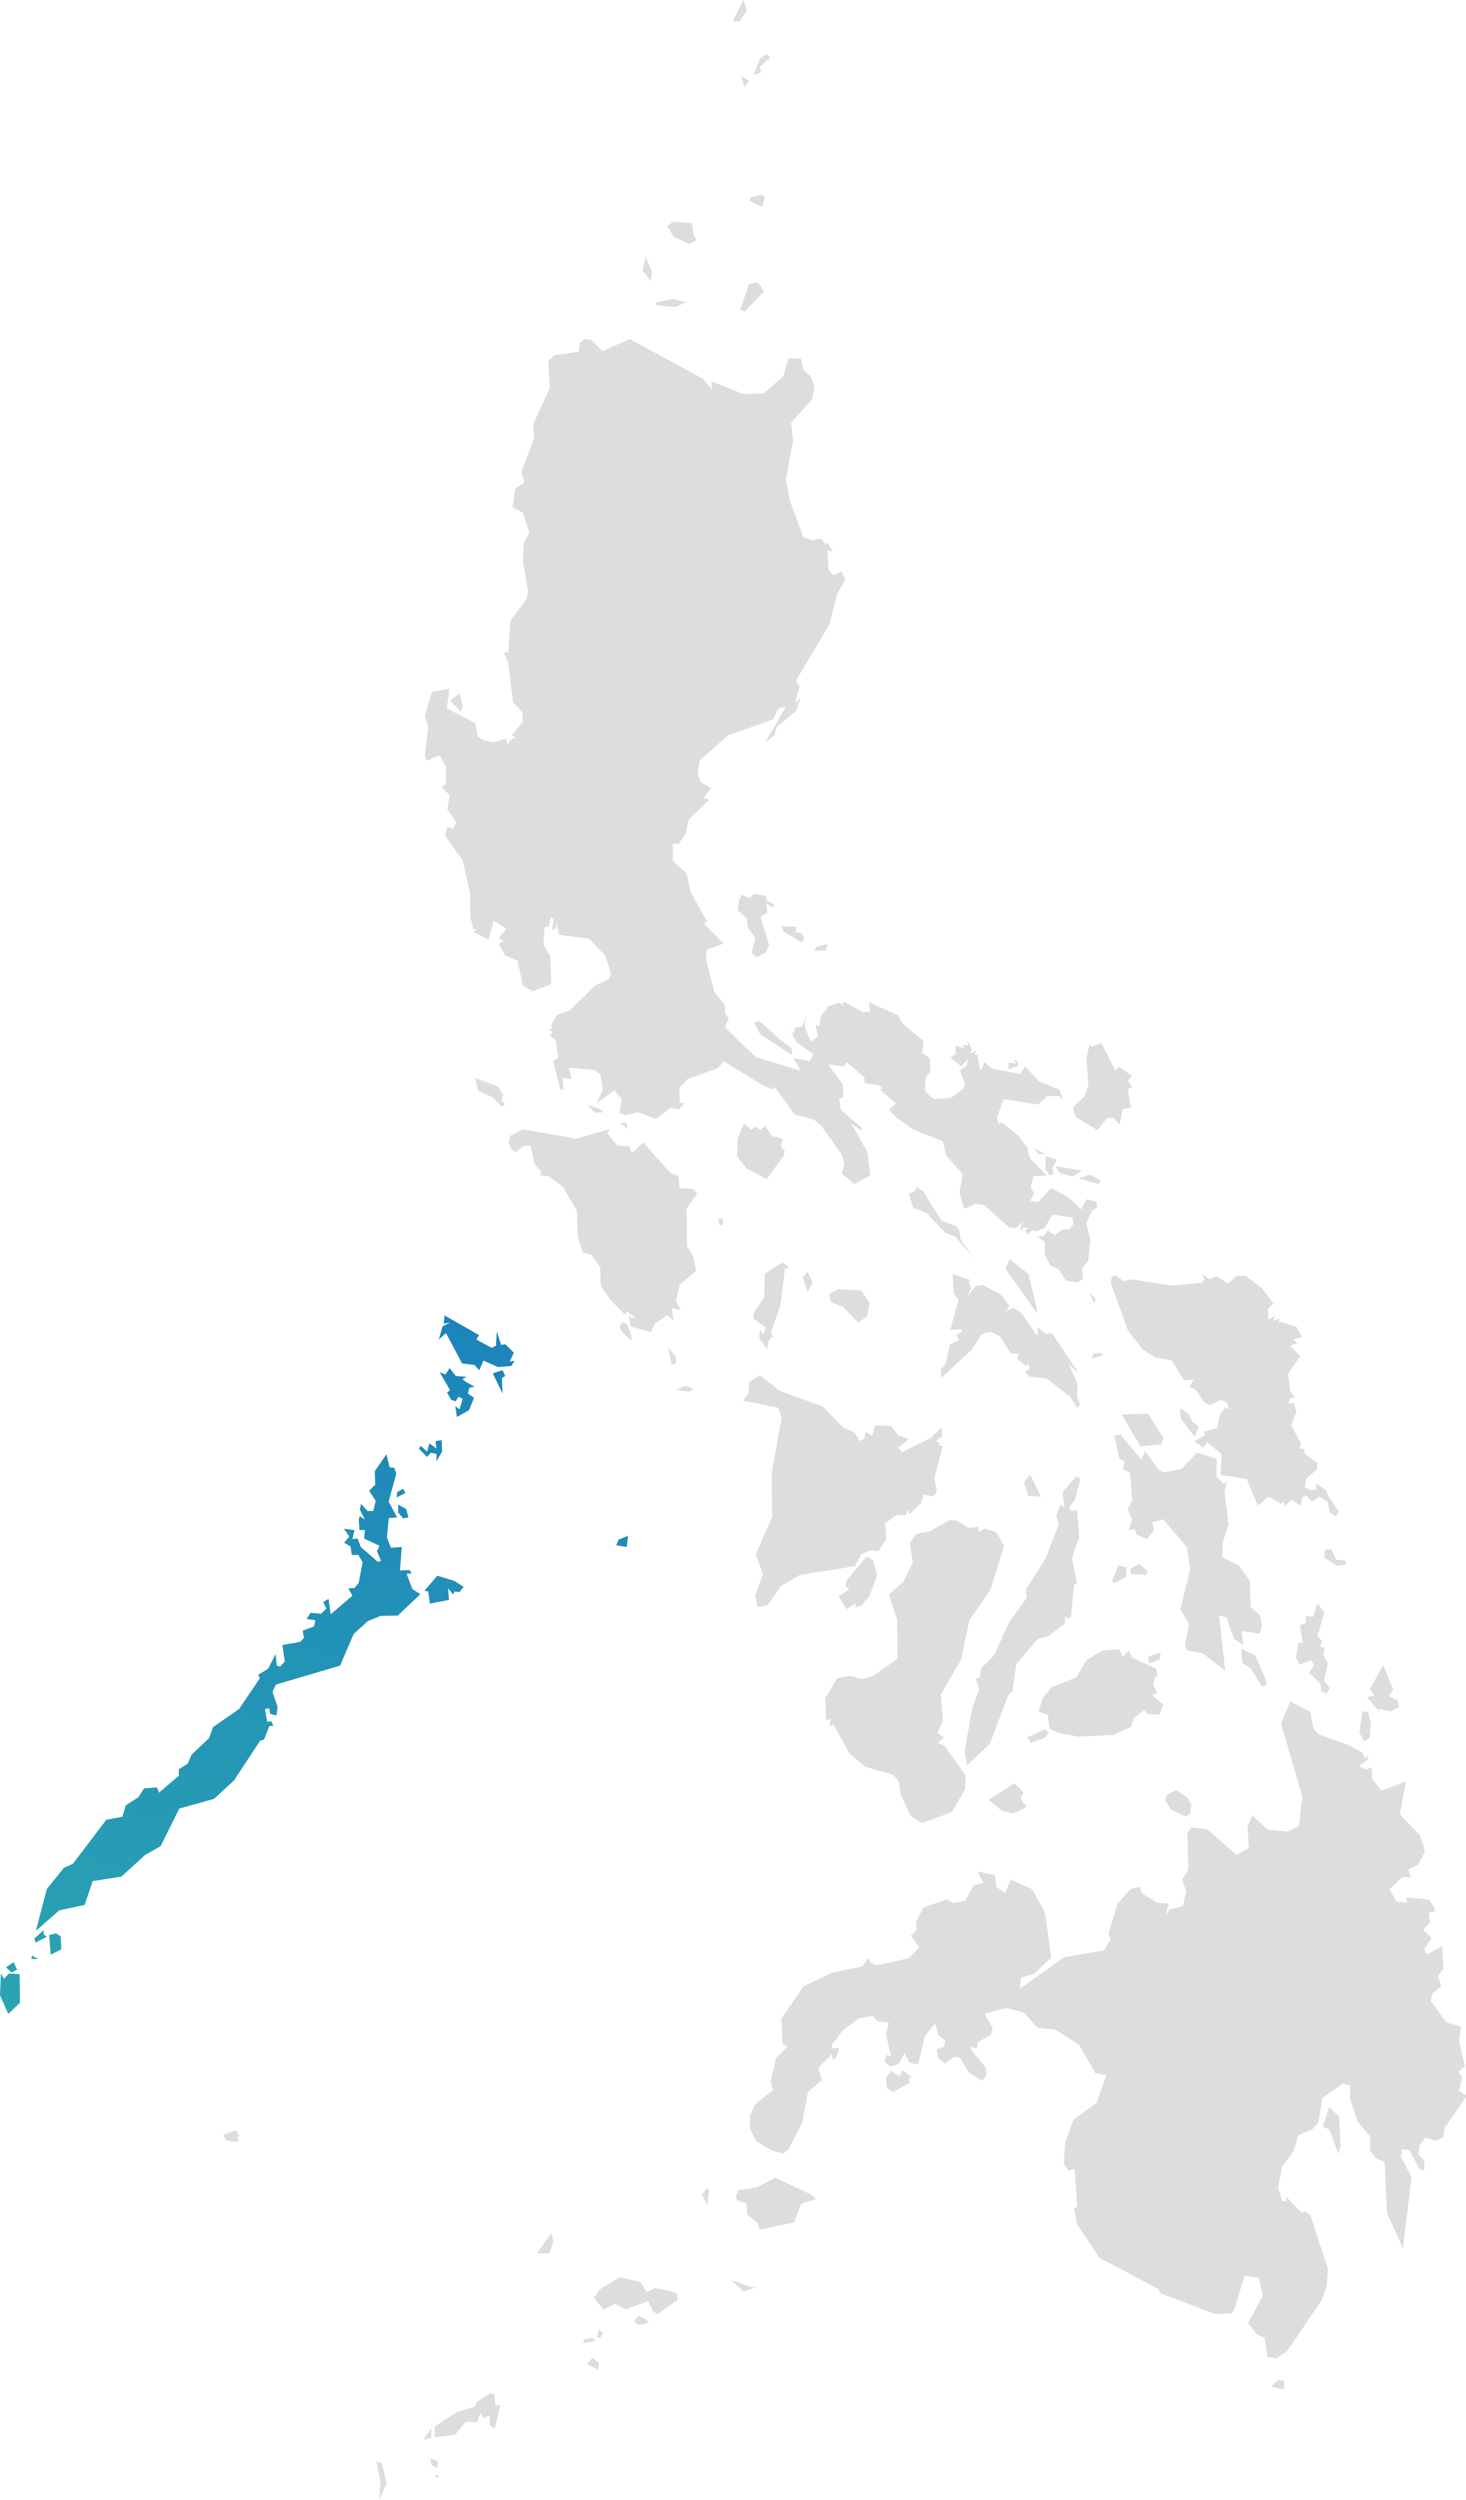 <svg id="ph-map" xmlns="http://www.w3.org/2000/svg" xmlns:xlink="http://www.w3.org/1999/xlink" width="142.05" height="242.143" viewBox="0 0 142.05 242.143">
  <defs>
    <linearGradient id="linear-gradient" x1="0.637" y1="2.184" x2="1" gradientUnits="objectBoundingBox">
      <stop offset="0" stop-color="#3cc8ab"/>
      <stop offset="1" stop-color="#1b82ba"/>
    </linearGradient>
  </defs>
  <g id="layer5">
    <path id="path7868" d="M476.513,28.5l-1.021,2.024.639.062.7-1.068Zm2.263,5.235-.643.416-.645,1.593.721-.214-.11-.571,1.01-.859-.333-.365ZM476.3,35.866l.3,1.081.462-.6Zm1.995,11.5-1.133.272-.03.336,1.174.567.292-.919-.3-.256Zm-8.55,2.605-.661.409.707,1.086,1.461.66.712-.353-.3-.566-.14-1.09Zm-2.717,3.39-.3,1.337.8,1.031.106-.94Zm10.816,2.462-.794.235-.859,2.427.464.185,1.814-1.9-.263-.536-.361-.408Zm-8.207,1.634-1.594.336-.013.277,1.876.168,1.045-.465Zm-8.46,3.868-.5.34-.12.9-2.349.343-.6.55.132,2.643-1.6,3.5.105,1.29-1.263,3.342.311,1.027-.871.519-.285,1.822,1,.562.611,1.951-.521.984-.09,1.736.5,2.973-.133.69-1.583,2.133-.19,3.073-.448.03.448,1,.436,3.783.9.945.068.951-1.07,1.287.5.359-.433-.053-.511.622-.1-.572-1.231.343-1.024-.2-.488-.352-.263-1.31-2.733-1.4L448,95.2l-1.682.344-.68,2.311.333.982-.33,2.892.22.442,1.223-.511.6,1.124-.014,1.648-.395.312.772.789-.226,1.4.876,1.238-.337.577-.574-.108-.2.807,1.719,2.388.7,3.1.054,2.532.342,1.122.3-.111-.3.325,1.406.7.5-1.835,1.219.813-.711.877.422.3-.445.26.633,1.136,1.2.494L455.14,124l.955.52,1.784-.688-.091-2.712L457.115,120l.128-1.7.417-.029.18-.958.294.269-.174,1,.4-.2v-.613l.306,1.285,2.918.386,1.507,1.612.607,1.788-.206.481-1.359.643-2.423,2.4-1.26.433-.591,1.037.207.283-.409.1.352.264-.251.358.575.431.225,1.685-.492.336.711,2.767.294-.04-.109-1.083.892.058-.266-1.077,2.527.227.524.456.245,1.469-.611,1.348,1.71-1.308.731.88-.214,1.337.61.2,1.151-.3,1.766.665,1.41-1.084.813.158.5-.566-.409-.093-.042-1.427.753-.829,3.019-1.11.513-.646,3.89,2.381.945.373.091-.292,1.972,2.721,1.838.457.742.635L486,140.279l.267.86-.21,1.069,1.222.975,1.508-.818-.264-2.254-1.552-2.762.958.646.054-.246-2.035-1.72-.177-1.041.4-.212-.042-1.26-1.419-1.916,1.511.2.309-.4,1.707,1.478,0,.543,1.469.233.27.292-.276.11,1.615,1.329-.7.613.654.714,1.659,1.176,2.893,1.172.325,1.349,1.615,1.848-.32,1.726.457,1.613,1.1-.475.827.109,2.41,2.154.643.1.725-.667-.309.7.305.288-.116-.356.626-.017-.309.262.2.408.556-.5.3.2.815-.348.794-1.3,1.937.292.061.651-.4.48-.641,0-.766.574-.643-.46-.357.5-.663.118.712.452.007,1.272.53,1.063.805.344.732,1.129,1.055.142.592-.3-.1-1.073.6-.724.2-2.053-.391-1.527.541-1.27.482-.292-.018-.546-1.005-.256-.51.971-1.311-1.229-1.608-.815-1.254,1.36-.764-.135.359-.7-.3-.658.266-1.041,1.295-.065-1.65-1.671L504,139.653l-.854-1.133-1.565-1.281-.36.119-.142-.639.645-1.75,3.336.524.912-.818h1.149l.412.418-.408-1.038-1.966-.8L503.8,131.8l-.445.744-2.777-.539-.7-.613-.4.826-.31-1.551h-.3l.211-.408-.643.315.231-.408-.446-.837.054.419h-.51l.2.306-.912-.255.029.814-.531.314,1.058.87.668-.712-.146.63-.665.5.51,1.285-.194.465-1.129.872-1.716.135-.859-.8.09-1.279.477-.6-.1-1.31-.711-.511.133-1.121-2.046-1.694-.438-.807-2.844-1.277.159.887-.682.1-1.712-.957-.335.042.21.316-.531-.327-.984.327-.736.947-.158.994-.356-.078.212,1.031-.67.588-.6-1.439.065-.885-.284.768-.718.183-.178.555-.3-.316.672,1.2,1.545,1.067-.3.691-1.615-.282.713,1.235-4.347-1.328-3.009-2.888.4-.873-.4-.507.045-.722-1.062-1.327-.8-3.184.085-.893,1.632-.612-1.918-1.921.3-.2L471.4,114.92l-.392-1.791-1.328-1.253-.018-1.67.535.062.685-.956.334-1.418,1.963-1.925-.51-.2.7-.93-1-.561-.289-.817.184-1.3,2.719-2.412,4.385-1.555.542-1.114.7-.081-2.02,3.436.9-.7.261-.822,1.865-1.553.413-1.235-.512.409.512-1.849-.21.307-.2-.6,3.211-5.381.738-2.923.826-1.509L486,83.842l-.735.383-.5-.474-.109-1.936.5.144-.427-.8-.247-.149.07.346L484,80.64l-.76.2-.92-.3-1.3-3.488-.4-2.154.7-3.7-.2-1.738,2.017-2.256.264-1.277L483,64.927l-.669-.586-.24-1.082-1.213-.051-.493,1.732-1.948,1.685-1.971.036-3.055-1.219.068.83-.847-1.059L465.5,61.353,462.856,62.5l-1.119-1.087-.556-.085ZM448.994,95.679l-.907.672,1.037,1.1.178-.576Zm28.58,19.4-.5.414-.727-.312-.262.5-.118.989.869.772.091.868.738,1.069-.369,1.407.463.462.941-.5.287-.732-.817-2.693.658-.454-.11-.857.7.418.07-.316-.772-.41,0-.418Zm2.613,3.117.228.554,1.778,1.056.218-.46-.318-.46-.562-.092.1-.521Zm4.5,1.768-1.033.2-.327.435,1.153-.035Zm-6.583,7.476-.55.073.567,1.172,3.115,2.034-.063-.7-1-.734Zm33.1,2.09-.971.363-.188-.241-.3,1.337.194,2.554-.323,1.1-1.2,1.129.313.952,2.064,1.244.939-1.142.615-.073.606.7.3-1.527.785-.115-.275-1.841.412-.111-.412-.716.412-.408-1.3-.9-.319.4-1.359-2.694Zm-8.43,1.563.153.434-.736-.1.008.646.956-.342-.065-.379Zm-52.289,1.815.331,1.256,1.4.615.895.928.31-.264-.36-.3.159-.613-.5-.78Zm10.89,2.581.722.8.876-.05-.371-.31Zm3.813,1.76-.622.046.664.557Zm11.363.077-.609,1.506-.051,1.685.9,1.134,1.967,1.072,1.639-2.272.127-.444-.4-.455.2-.723-1.05-.3-.675-.979-.439.4-.563-.313-.3.325Zm-12.957.526-3.276.952-5.166-.907-1.2.592-.219.65.309.71.416.245.768-.6.651,0,.4,1.776.679.783-.167.279.9.136,1.3.98,1.373,2.3.1,2.558.478,1.526.833.211.852,1.206.057,1.83.952,1.343,1.323,1.349.342-.193.708.529-.391.072-.219-.378.184,1.186,1.931.552.412-.817,1.2-.824.6.517-.169-1.183.872.151-.458-.846.373-1.6,1.585-1.341-.287-1.4-.6-.957-.036-3.685,1.026-1.446-.382-.441-1.334-.079-.085-1.17-.8-.312-2.633-2.93-1.11,1.031-.19-.658-1.2-.084L463.3,138.26l.3-.409Zm41.082,1.9.439.561.648-.027Zm1.136.738-.043,1.255.405.607.416-.13-.17-.534.468-.837Zm.934.98.4.661,1.266.336.895-.575Zm3.329.815-1.077.35,1.22.374.708.187.189-.336Zm-16.858,1.206-.048.368-.653.264.432,1.386,1.274.452,1.834,1.945.98.385,1.821,2.082-1.311-1.817-.094-.747-.269-.492-1.5-.595-1.77-2.851Zm-18.729,3.086-.436,0,.153.626.366-.129Zm27.8,3.889-.383.95,3.049,4.279-.047-.563-.8-3.228Zm-21.965.316-1.755,1.1-.04,2.258-1.016,1.533-.049.546,1.2.876-.22.662-.345-.419-.069.753.783,1.1.155-.872.354-.364.192.214-.345-.617.918-2.579.441-3.576.4-.1Zm2.417.911-.5.519.5,1.44.465-.93Zm14.042.19.113,1.918.456.612-.813,2.926,1.115-.111.01.274-.512.348.256.444-.9.461-.38,1.823-.487.559.039.846,3.015-2.817.873-1.419.9-.258.9.449,1,1.627.822.124-.165.42.877.713.2-.2.192.408-.5.4.46.411,1.657.2,2.24,1.746.689,1.064.26-.277-.258-.834.049-1.128-.864-1.993.815.807-.068-.25-2.362-3.539-.6.1-.792-.689-.019.894-1.549-2.254-.754-.486-.718.288.31-.52-.835-1.06-1.739-.928-.7.091-.883,1.114.434-.861-.258-.768.266-.034Zm-11.079,1.487-.854.456.131.8,1.177.48,1.468,1.513.858-.614.255-1.276-.815-1.222Zm-20.9,3.217-.3.4.177.458.99.94-.043-.579-.409-1.052Z" transform="translate(-404.472 -28.5)" fill="#c4c4c4" opacity="0.58"/>
    <path id="path7863" d="M271.921,699.527l-.063.8.613-.112-.736.371-.362,1.271.7-.613,1.56,2.94,1.193.144.468.51.411-.929,1.4.622,1.305-.11.31-.511-.475.095.4-.862-.82-.819-.413.055-.42-1.3-.085,1.391-.411.2-1.5-.818.292-.409Zm.51,5.105-.413.619-.553-.214,1.005,1.746-.3.2.4.725.441.146.262-.453.409.2-.3,1.023-.411-.307.155,1.052,1.177-.667.484-1.2-.6-.409.162-.564.488-.092-.86-.487-.318-.256.416-.216-1.06-.083Zm5.12.2-.95.307.95,1.965-.066-1.5.32-.209Zm-5.891,6.771-.606.1.1.724-.7-.51-.211.809-.62-.562-.184.264.8.808.361-.4.55.1v.715l.543-.932Zm-5.37,1.38-1.123,1.643.05,1.287-.6.612.649.963-.247.988h-.559l-.622-.7-.111.576.488.95-.51-.326-.087.328.069,1.008.528.012-.079.822,1.493.7-.251.523.409.949-.33.077-1.644-1.436-.3-.817-.511.047.2-.864-1.017-.135.516.757-.5.6.628.362.115.822.632-.015.413.735-.38,2-.416.485-.589.026.4.715-2.1,1.8-.219-1.49-.51.316.309.613-.51.51-1.03-.09-.376.6.846.12-.135.6-1.1.409.127.7-.363.383-1.733.31.244,1.575-.459.518-.319-.109-.115-1.115-.723,1.421-.97.594.169.326-2.021,2.994-2.505,1.733-.4,1.078-1.712,1.623-.345.84-.872.555v.622l-1.917,1.644-.2-.51-1.25.092-.559.862-1.212.782-.325,1.1-1.564.3-3.234,4.261-.876.394-1.647,2.046-1.076,4.067,2.268-1.989,2.468-.531.776-2.309,2.79-.435,2.279-2.088,1.518-.866,1.813-3.64,3.352-.931,1.954-1.8,2.519-3.835.384-.121.51-1.3.388-.036-.2-.437-.391.064-.226-1.241.422-.073.088.553.621.139.1-.809-.5-1.485.348-.7,6.206-1.828,1.318-3.068,1.357-1.238,1.247-.514,1.659-.031,2.2-2.066-.786-.508-.55-1.491h.5l-.219-.343-.922.04.175-2.274-1.046.069-.4-.975.191-1.9.806-.052-.824-1.529.745-2.752-.215-.538-.433-.038-.309-1.248Zm1.634,3.338-.591.316-.042.52.847-.429Zm-.491,1.532v.776l.491.561.512-.1-.233-.817Zm22.27,3.023-.918.379-.213.544,1.023.159Zm-18.475,3.865-1.254,1.462.378.065.151,1.175,1.857-.358-.091-1.124.5.612.11-.306.5.062.4-.508-.9-.576Zm20.8,15.058-.61.827Zm-58.95,19.272-.9.826.128.389,1.085-.583-.31-.213Zm1.215.306-.674.174.148,1.9,1.027-.52-.062-1.252Zm-2.319,2.164-.087.32.646.019-.559-.339Zm-1.8.633-.729.491.51.52.553-.269Zm-1.231,1.1-.086,2.108.8,1.808,1.13-1.075-.026-2.779-1.056-.062-.456.52Z" transform="translate(-228.855 -572.107)" fill="url(#linear-gradient)"/>
    <path id="path7873" d="M621.469,678.365l.276.554-.269.312-2.911.261-4-.616-.653.2-.853-.589-.317.185-.106.559,1.685,4.659,1.5,1.857,1.12.7,1.625.316,1.194,1.922.925-.068-.439.714.579.191.866,1.255.527.3,1.108-.511.59.267.172.652-.309-.2-.554.665-.279,1.356-1.286.338.144.321-1.056.6.87.647.353-.544,1.4,1.133-.089,2.041,2.52.368,1.095,2.589,1.033-.859,1.182.672.28-.178.12.392.663-.571.854.571L631.2,700l.374-.167.534.576.756-.465.8.488.2,1.007.6.4.281-.443-.984-1.442-.281-.656-.951-.655.029.54-.467.167-.649-.34.164-.842,1.012-.873.04-.628-1.163-.843-.144-.532h-.409l.146-.468-.95-1.8.5-1.337-.278-.841-.462.1.1-.528.536-.068-.5-.6-.2-1.752L631,686.36l-.965-1.028.7-.307-.412-.306.866-.252-.555-.974-1.706-.544.091-.283-.6.214.1-.419-.612.317-.029-1.052.541-.49-1.139-1.491-1.557-1.183-.84-.018-.876.747-1.12-.7-.664.288Zm-10.926,1.8.516,1.087.117-.517Zm-40.8,5.328.377,1.7.434-.2-.109-.717Zm41.865.5-.6.087-.222.472,1.162-.3Zm-32.97,2.2-.983.6-.115,1.115-.517.746,3.391.67.334,1-.962,5.35.049,4.235-1.589,3.617.7,1.922-.77,2.074.253,1.13.972-.184,1.265-1.853,1.834-1.091,5.341-.845.6-1.132.933-.428.745.109.783-1.194-.128-1.506,1.077-.791h.912l.2-.519.183.417,1.142-1.108.19-.8.985.174.34-.462-.262-1.257.836-3.2-.441.022.14-.227-.409-.214.622-.438-.012-.9-1.087,1.024-2.777,1.373-.366-.415,1.01-.849-1.024-.382-.654-.859-1.552-.1-.3,1.031-.645-.387-.088.639-.473.259-.5-.818-1.113-.519-1.989-2.022-4.158-1.518Zm-7.2,1-.9.4,1.216.186.451-.281Zm47.908,2.173.116,1.063,1.337,1.71.363-1.027-.6-.409-.379-.787Zm-3.08.529-2.559.092,1.817,3.085,2.006-.189.233-.691-.373-.459Zm-2.692,2.023-.58.122.5,2.257.523.256-.228.692.729.389.2,2.605-.434.938.434.971-.323,1,.6-.017.148.48.993.441.71-.865-.194-.776,1.07-.28,2.3,2.7.325,2.142-.961,3.86.833,1.416-.389,2.091.215.509,1.505.254,2.189,1.716-.6-5.4.747.256.688,2.023.919.652-.149-1.4,1.752.265.2-.929-.218-.9-.888-.746-.068-2.543-1.085-1.5-1.565-.771-.015-1.348.591-1.848-.375-3.109.208-1.078-.269.3-.727-.735.035-1.72-1.92-.613-1.49,1.563-1.683.361-.524-.226-1.338-1.86-.34.877-2.059-2.481Zm-8.738,3.869-.6.767.424,1.3,1.2.093-.2-.465Zm4.409.229-1.278,1.515.208,1.475-.409-.307-.4,1.031.248.876-1.254,3.259-1.914,3.045.06.822-1.73,2.41-1.433,3.157-1.256,1.268-.175.945-.347.009.325,1.139-.646,1.681-.749,4.155.2,1.489,2.233-2.1,1.8-4.774.4-.3.346-2.635,2.073-2.437,1.1-.325,1.532-1.173.1-.757.194.3.324-.226.279-3.053.31-.2-.5-2.36.391-1.291.311-.659-.2-2.776-.556.111-.258-.316.614-.79.395-1.545.1-.535-.427-.121Zm-12.234,4.2-1.85,1.055-1.381.287-.613.883.287,1.895-.9,1.848-1.407,1.235.8,2.461.05,3.743-2.427,1.706-.955.291-1.213-.307-1.26.2-1.168,1.968.109,2.146.409-.214-.108.827.3-.214.262.262,1.328,2.459,1.551,1.34,2.759.813.524.617.177,1.269.957,2.091,1.11.688,2.9-1.082,1.286-2.234.052-1.291-2.062-2.907-.668-.228.616-.557-.617-.426.514-1.162-.2-2.568,1.965-3.381.8-3.806,2.072-3.01,1.305-4.217-.774-1.331-1.12-.335-.591.336-.027-.5-.908.1-1.206-.725-.68-.024Zm37.019,2.819-.65.043-.046.784,1.254.783.846-.128-.072-.386-.9-.093Zm-45.007.688-1.963,2.312-.136.559.384.314-1.045.685.8,1.256.85-.6.007.4.58-.167.771-.924.738-2.006-.382-1.416-.6-.409Zm26.4.725-.844.446.011.532,1.465.1.175-.362Zm-2.032.144-.637,1.5.24.206,1.144-.572.019-.943Zm11.906,8.058.122,1.419.779.522,1.106,1.746.456-.2-.145-.566-.968-2.252Zm-11.852.06-1.6.143-1.565.929-.962,1.654-2.422.965-.848,1.077-.4,1.273.912.353.128,1.334.967.412,1.877.331,3.367-.17,1.71-.773.279-.847,1.035-.8.3.418,1.115.046.409-.966-1.091-.894.227-.138.285-.1-.419-.718.184-.924.228.1-.1-.793-2.331-1.09-.328-.676-.6.623Zm4.052.317-1.251.423.114.651,1-.384Zm-11.256,7.451-1.677.766.333.555,1.388-.519.354-.474Zm-2.929,5.219-2.512,1.619,1.323,1.066,1.045.238,1.043-.449.281-.31-.359-.238-.21-.519.3-.5Z" transform="translate(-505.015 -554.963)" fill="#c4c4c4" opacity="0.58"/>
    <path id="path7882" d="M448.79,846.277l-.4,1.338-.7-.112v.714l-.593.207.292,1.755-.409-.111-.278,1.472.378.69,1.113-.408.3.461-.5.738,1.1,1.057.082.747.527.223.3-.56-.56-.694.369-1.664-.438-.873.126-.669-.424-.06.171-.573-.447-.5.693-2.271Zm6.377,6.005-1.295,2.353.456.558-.712.213,1.214,1.43-.1-.307,1.153.242.854-.432-.182-.619-.813-.418.4-.671Zm-9,3.533-.894,2.123,2.067,7.1-.334,2.854-1.109.531-1.9-.208-1.515-1.379-.456,1.184.141,1.967-1.2.691-2.8-2.459-1.557-.229-.407.574.09,3.554-.61.938.4,1.115-.3,1.439-1.325.365-.391.656.309-1.236-1.1-.092-1.505-.93-.149-.628-.944.253-1.235,1.4-.883,2.843.19.651-.623,1.02-3.872.675-4.3,3.058.122-1.1,1.22-.332,1.695-1.578-.563-4.305L421.166,874l-2.089-.946-.52,1.315-.875-.594-.13-1.142-1.7-.364.577,1.1-.952.24-.785,1.5-1.12.216-.69-.346-2.25.78-.732,1.391.062.815-.562.512.816,1.139-1.005,1.056-3.089.694-.636-.242-.187-.487-.6.833-2.947.628-2.739,1.293-2.157,3.132.126,2.507.477.216-1.117,1.125-.52,2.213.241.867-1.729,1.345-.524,1.161.017,1.243.56,1.171,1.484.921,1.187.314.526-.474,1.309-2.561.543-2.921,1.354-1.171-.361-1.194,1.352-1.338.054.632.352-.346.266-.833h-.764l.151-.45.994-1.3,1.576-1.172,1.258-.213.511.511,1.113.161-.309,1.082.51,2.146-.46-.119-.169.656.535.484.8-.248.6-1.07.492.92.822.2.643-2.734.994-1.291.33,1.2.682.526-.14.556-.73.247.192.89.632.481.885-.645.536.058.909,1.492,1.307.774.394-.6-.09-.657-1.443-1.789.127-.254.444.2.113-.656,1.259-.66.178-.677-.781-1.385,2.091-.569,1.721.448,1.327,1.479,1.716.174,2.269,1.439,1.63,2.8,1.04.173-.926,2.659-2.269,1.665-.8,2.242-.142,1.99.473.692.578-.2.283,3.7-.336.154.323,1.567,2.157,3.231,5.65,2.979.292.454,5.261,2,1.551-.047.289-.344,1.017-3.353,1.365.235.4,1.7-1.424,2.707.833,1.052.742.328.3,1.893.925.1.957-.669,3.4-4.975.469-1.352.108-1.634-1.716-5.229-.539-.384-.275.18-1.5-1.54.036.413-.427-.01-.411-1.277.382-2.059,1.133-1.517.431-1.531,1.376-.585.6-.665.352-2.364,2.038-1.408.681.227-.038,1.228.764,2.286,1.234,1.419-.046,1.278.57.81.837.363.234,4.914,1.546,3.455.837-6.908-1.25-2.38.3.307-.01-.625.747.088.973,1.814.452.172.054-.938-.61-.659.115-.833.586-.766,1,.3.715-.345.151-.944,2-2.868.079-.284-.713-.363.3-1.328-.342-.542.621-.588-.58-2.41.2-1.393-1.4-.408-1.535-2.08.183-.713.847-.7-.318-.979.51-.747-.1-2.164-1.437.793-.337-.41.732-1.172-.822-.81.7-.726-.146-.9.61-.158-.093-.4-.517-.736-2.2-.2.122.509-1.034-.092-.7-1.19,1.283-1.215.835.046-.3-.725.969-.519.668-1.271-.481-1.541-1.967-2.046.6-3.182-2.381.893-.9-1.177-.04-1.094-.56.239-.659-.346.83-.632.079-.5-.3.408-.269-.588-1.251-.671-3.02-1.109-.488-.548-.311-1.6-1.907-1.022Zm6.988.943-.284,2.109.462.789.547-.348.09-1.44-.256-1.031Zm-18.029,7.627-.908.468-.151.547.524.852,1.442.718.457-.282.1-.906-.355-.643Zm-26.515,27.12-.324.6-.8-.5-.5.7.093.942.61.4,1.6-.919-.091-.511.4.093Zm41.325,3.617L449.325,897l.64.269.871,2.367.212-.81-.138-2.8ZM344,897.349l-1.221.433.263.537.852.163.407-.113-.151-.515.251.106Zm52.286,4.586-1.859.949-1.737.245-.224.623.112.395.89.27.074,1.071,1.029.879.18.593,3.329-.692.687-1.8,1.468-.481-.566-.447Zm-6.615,1.024-.5.608.5,1.051.184-1.436Zm-15.122,4.362-1.374,1.967,1.215-.033.4-1.169Zm6.677,4.244-2.01,1.228-.5.808.915,1.127,1.091-.57,1.07.533,2.157-.807.5,1.05.452.2,1.867-1.334.026-.586-.583-.278-1.622-.307-.786.408-.569-.968Zm10.8.3,1.192,1.124,1.257-.47h-.6ZM383,915.292l-.409.613.4.292L384,916l-.2-.3Zm-3.8,1.331-.2.738.28.146.286-.5Zm-.65.827-.775.122-.118.42,1.225-.264Zm.008,1.937-.543.609,1.089.526.1-.591Zm66.4,2.142-.626.652,1.242.287v-.853Zm-76.289,1.288-1.329.824-.154.464-1.795.544-2.1,1.377-.036,1.059,1.981-.235,1.048-1.272,1.1.059.3-.918.361.52.542-.316.032,1.017.47.322.521-2.267-.467-.046-.086-1.057Zm-5.726,3.353-.773,1.153.747-.2Zm-.077,2.98.08.63.564.253.084-.629Zm-5.26.286.4,1.9-.091,1.8.692-1.624-.3-1.3-.213-.641Zm5.815,1.225-.17.255.563.079Z" transform="translate(-321.148 -690.991)" fill="#c4c4c4" opacity="0.58"/>
  </g>
</svg>
